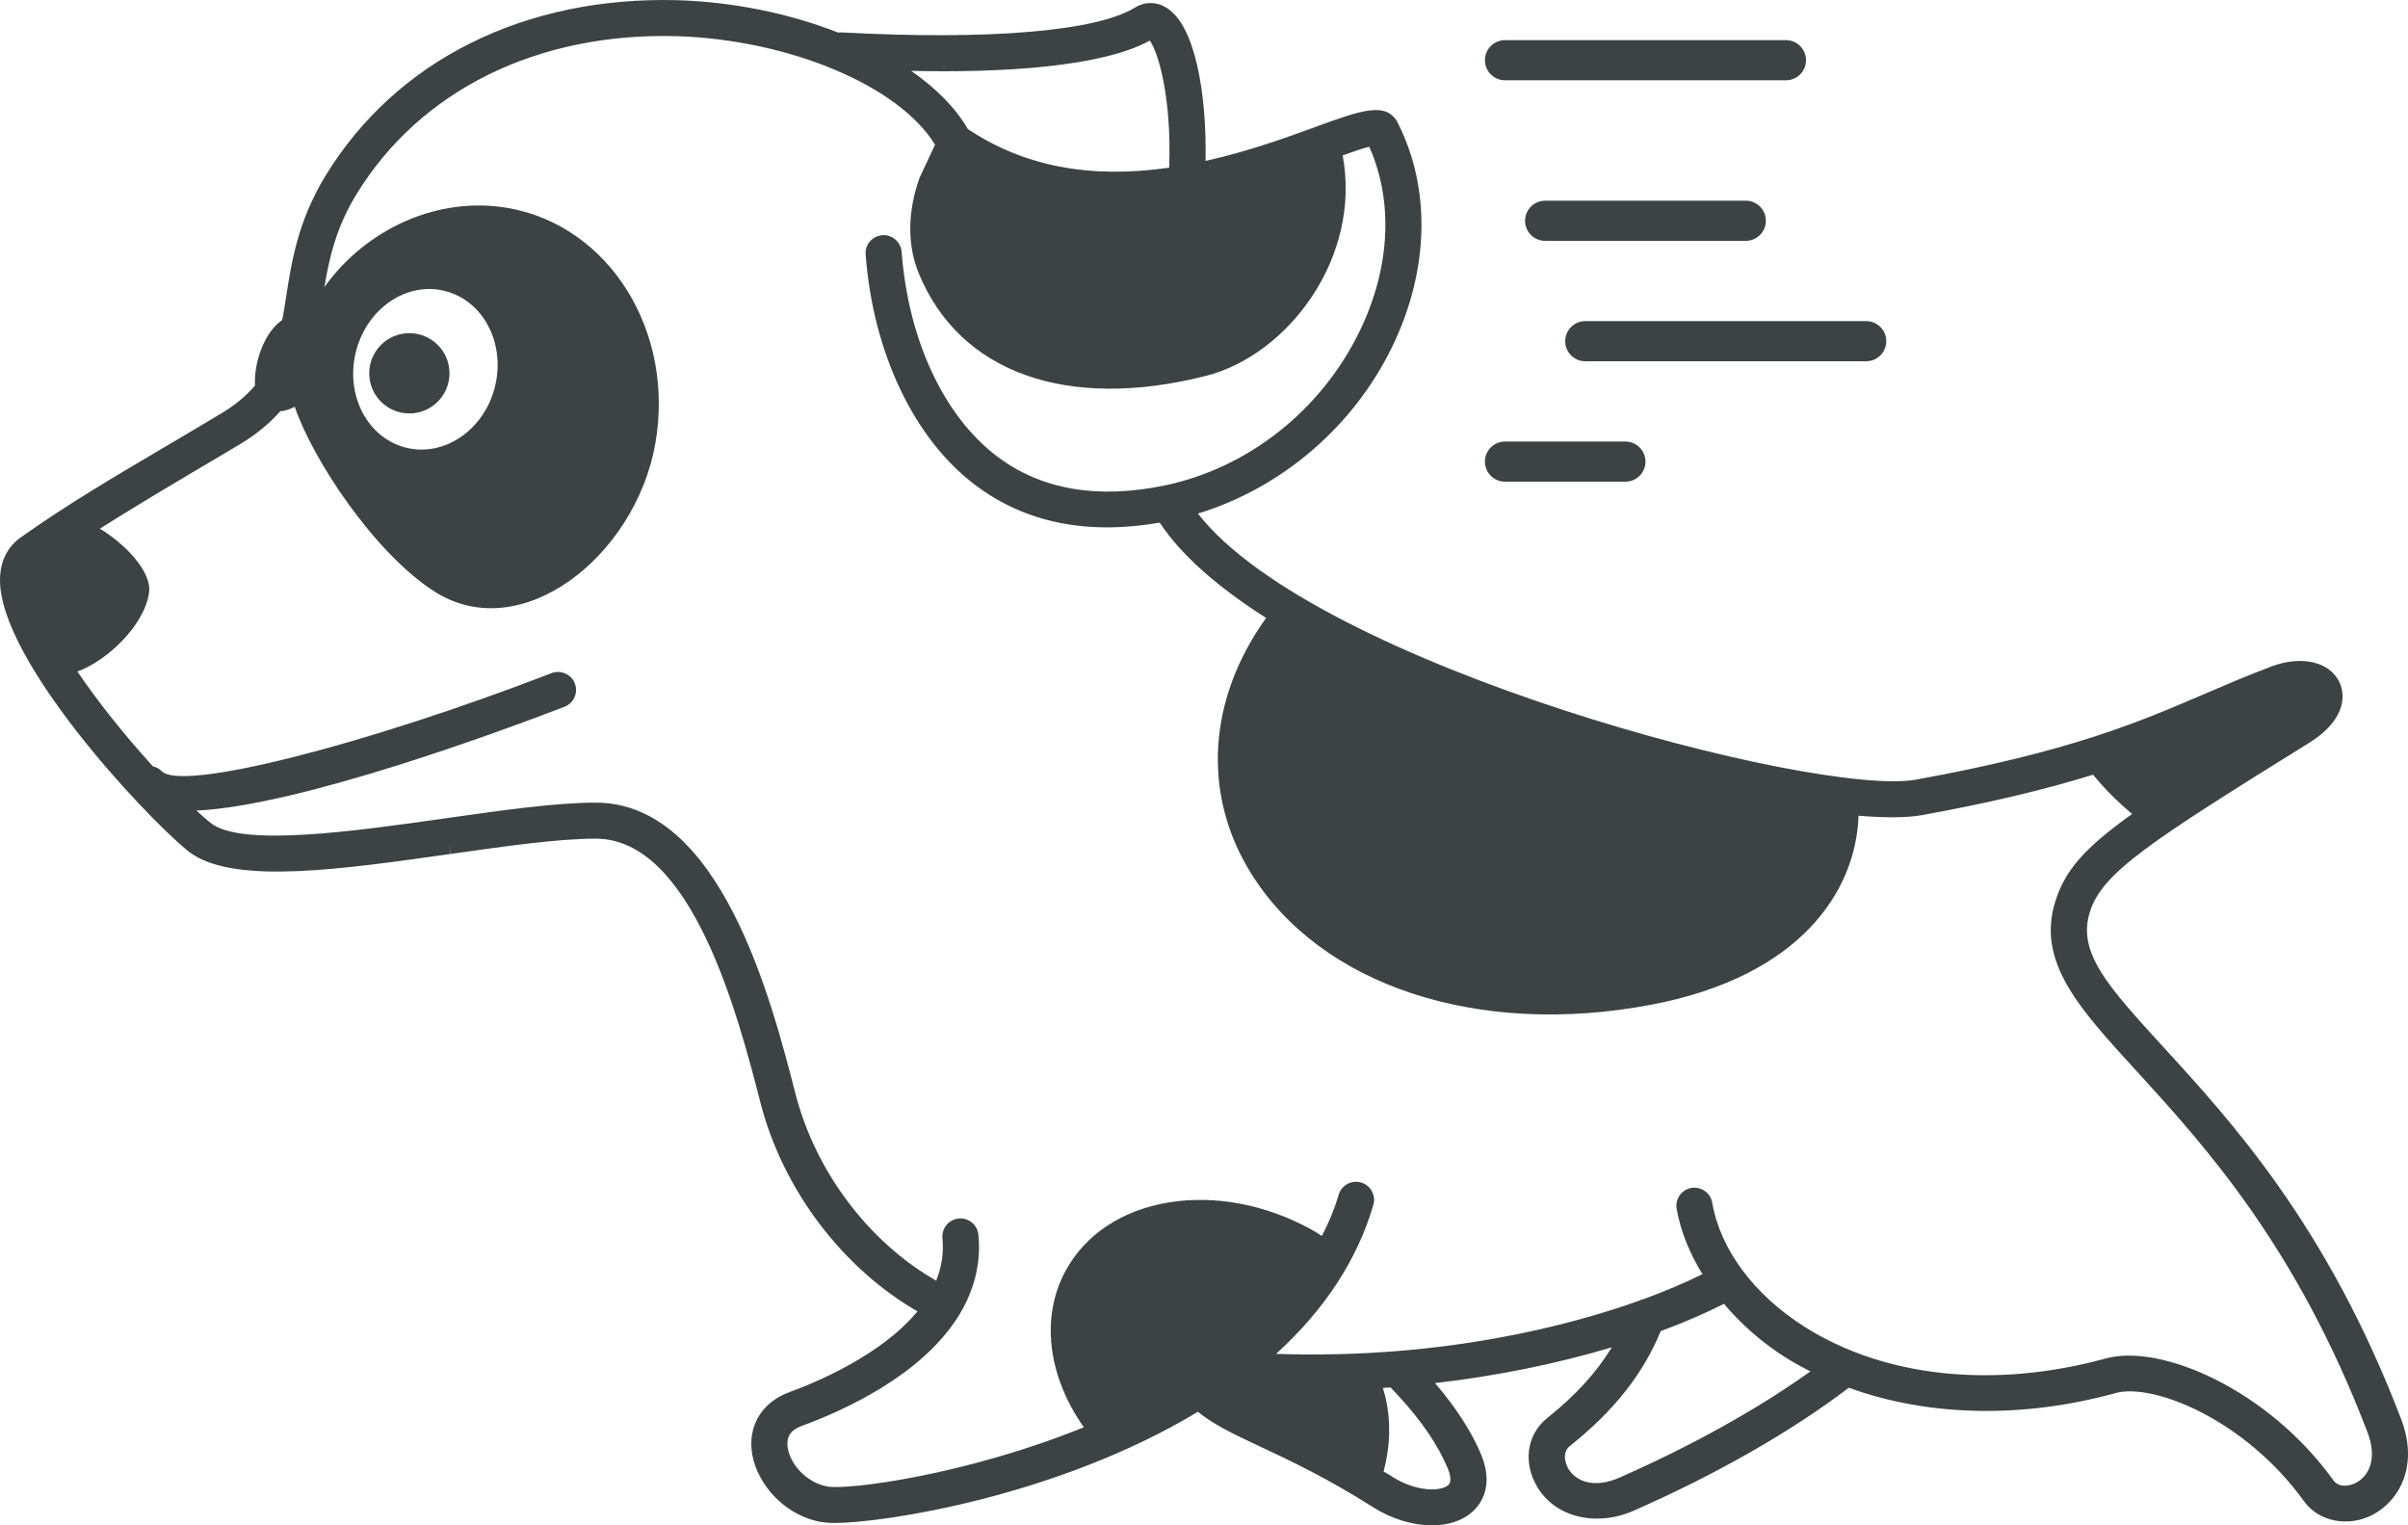 <?xml version="1.0" encoding="UTF-8"?>
<svg width="60px" height="38px" viewBox="0 0 60 38" version="1.1" xmlns="http://www.w3.org/2000/svg" xmlns:xlink="http://www.w3.org/1999/xlink">
    <title>23</title>
    <g id="页面-1" stroke="none" stroke-width="1" fill="none" fill-rule="evenodd">
        <g id="4、动物" transform="translate(-240, -259)" fill="#3D4242">
            <path d="M256.542,259 L256.885,259.005 C258.26,259.048 259.642,259.326 260.888,259.813 C260.909,259.808 260.937,259.808 260.962,259.807 C264.652,260.004 267.313,259.78 268.271,259.193 C268.522,259.037 268.811,259.036 269.064,259.192 C269.792,259.637 270.071,261.377 270.038,263.009 C271.116,262.77 272.094,262.413 272.761,262.168 C273.916,261.747 274.553,261.513 274.833,262.07 C275.661,263.711 275.608,265.74 274.692,267.632 C273.727,269.626 271.934,271.16 269.848,271.794 C272.795,275.584 285.256,278.859 287.73,278.425 C291.582,277.726 293.284,276.995 294.929,276.288 C295.456,276.062 295.999,275.83 296.595,275.604 C297.342,275.324 298.036,275.48 298.286,275.984 C298.478,276.374 298.384,276.98 297.542,277.503 C293.553,279.981 292.389,280.739 292.077,281.706 C291.748,282.726 292.513,283.562 293.899,285.079 C295.63,286.97 297.999,289.559 299.832,294.362 C300.267,295.506 299.794,296.375 299.132,296.731 C298.518,297.056 297.778,296.913 297.408,296.399 C295.948,294.37 293.654,293.446 292.714,293.705 C290.398,294.343 288.046,294.293 286.067,293.572 C284.64,294.658 282.796,295.714 280.724,296.628 C279.774,297.051 278.765,296.799 278.313,296.059 C277.941,295.449 278.039,294.738 278.552,294.327 C279.255,293.766 279.778,293.196 280.162,292.565 C278.798,292.974 277.296,293.279 275.757,293.457 C276.286,294.076 276.671,294.673 276.907,295.242 C277.251,296.074 276.848,296.531 276.659,296.688 C276.417,296.891 276.078,297 275.68,297 C275.195,297 274.674,296.84 274.218,296.551 C273.049,295.81 272.132,295.382 271.394,295.036 C270.713,294.718 270.225,294.48 269.848,294.171 C266.358,296.28 262.013,296.941 260.804,296.941 C260.659,296.941 260.545,296.931 260.466,296.918 C259.46,296.737 258.791,295.854 258.726,295.104 C258.668,294.46 259.026,293.919 259.658,293.687 C260.346,293.436 261.964,292.758 262.861,291.669 C260.99,290.595 259.504,288.63 258.951,286.48 C258.4,284.342 257.254,279.893 254.843,279.893 C253.915,279.893 252.615,280.078 251.236,280.273 L251.201,280.029 L251.23,280.273 C248.502,280.661 245.92,281.028 244.79,280.278 L244.671,280.19 C243.559,279.279 239.931,275.383 240.001,273.396 C240.016,272.964 240.194,272.616 240.517,272.388 C241.671,271.571 242.797,270.907 244.099,270.139 L244.228,270.064 C244.64,269.819 245.069,269.567 245.52,269.295 C245.86,269.091 246.134,268.865 246.354,268.605 C246.321,268.098 246.551,267.303 247.033,266.971 C247.066,266.798 247.095,266.623 247.123,266.437 C247.262,265.534 247.42,264.509 248.108,263.383 C249.878,260.482 253.097,258.902 256.885,259.005 Z M274.648,293.564 C274.584,293.568 274.519,293.573 274.455,293.579 C274.482,293.658 274.505,293.738 274.524,293.823 C274.659,294.414 274.643,295.03 274.475,295.658 C274.549,295.7 274.622,295.745 274.701,295.796 C275.298,296.17 275.896,296.159 276.082,296.002 C276.189,295.911 276.124,295.701 276.075,295.585 L275.98,295.373 C275.705,294.801 275.258,294.194 274.648,293.564 Z M256.858,259.901 C253.412,259.805 250.473,261.233 248.876,263.849 C248.379,264.663 248.205,265.419 248.083,266.152 C249.128,264.692 250.928,263.875 252.67,264.184 C255.19,264.632 256.826,267.264 256.326,270.064 C255.825,272.863 252.984,275.111 250.828,273.738 C249.341,272.79 247.793,270.455 247.344,269.134 C247.224,269.195 247.101,269.239 246.985,269.245 C246.707,269.558 246.379,269.827 245.984,270.064 C245.513,270.346 245.066,270.609 244.637,270.862 L244.576,270.9 C243.798,271.359 243.125,271.769 242.489,272.171 C243.09,272.533 243.789,273.23 243.714,273.764 C243.604,274.57 242.673,275.463 241.928,275.729 C242.434,276.476 243.09,277.302 243.812,278.093 C243.896,278.11 243.97,278.151 244.03,278.212 C244.516,278.725 249.05,277.579 253.741,275.771 C253.852,275.727 253.974,275.73 254.084,275.779 C254.196,275.827 254.28,275.916 254.324,276.028 C254.366,276.138 254.364,276.259 254.315,276.37 C254.266,276.478 254.178,276.563 254.067,276.607 C252.537,277.195 247.48,279.073 244.896,279.194 C245.024,279.313 245.14,279.414 245.242,279.497 C245.995,280.112 248.83,279.709 251.109,279.385 C252.516,279.186 253.844,278.996 254.843,278.996 C257.953,278.996 259.215,283.897 259.822,286.253 C260.321,288.191 261.651,289.949 263.327,290.905 C263.467,290.557 263.518,290.209 263.483,289.847 C263.472,289.726 263.508,289.61 263.586,289.516 C263.662,289.424 263.771,289.368 263.89,289.357 C264.133,289.33 264.356,289.517 264.379,289.761 C264.445,290.436 264.293,291.091 263.93,291.707 L263.924,291.721 L263.85,291.837 C262.92,293.281 261.029,294.139 259.969,294.527 C259.71,294.622 259.599,294.781 259.622,295.024 C259.657,295.433 260.069,295.936 260.624,296.034 C261.132,296.124 264.068,295.75 267.006,294.557 C266.103,293.276 265.926,291.805 266.554,290.654 C267.049,289.749 267.961,289.146 269.126,288.955 C270.268,288.77 271.517,289.002 272.645,289.614 C272.746,289.668 272.843,289.728 272.937,289.792 C273.126,289.424 273.261,289.093 273.356,288.765 C273.39,288.649 273.466,288.553 273.573,288.496 C273.68,288.438 273.802,288.425 273.917,288.461 C274.028,288.493 274.125,288.569 274.182,288.675 C274.24,288.781 274.254,288.901 274.22,289.016 C273.822,290.381 273.007,291.627 271.796,292.729 C276.039,292.871 279.248,291.973 280.835,291.407 C280.883,291.381 280.928,291.369 280.967,291.36 C281.479,291.172 281.974,290.963 282.42,290.744 C282.086,290.2 281.871,289.653 281.777,289.113 C281.736,288.871 281.9,288.638 282.143,288.594 C282.263,288.577 282.383,288.602 282.479,288.672 C282.578,288.74 282.643,288.844 282.663,288.962 C282.865,290.13 283.706,291.259 284.969,292.057 C286.963,293.32 289.698,293.603 292.475,292.842 C293.846,292.467 296.513,293.617 298.14,295.877 C298.291,296.086 298.576,296.01 298.706,295.94 C299.013,295.776 299.25,295.358 298.99,294.681 C297.22,290.043 294.921,287.528 293.243,285.69 C291.781,284.095 290.731,282.947 291.221,281.43 C291.466,280.671 291.942,280.125 293.126,279.278 C292.757,278.968 292.431,278.642 292.153,278.3 C290.918,278.682 289.522,279.011 287.89,279.307 C287.525,279.373 286.994,279.378 286.309,279.322 C286.247,281.189 284.869,283.326 281.138,284.031 C276.818,284.85 272.897,283.554 271.158,280.734 C269.947,278.768 270.097,276.416 271.548,274.395 C270.303,273.602 269.412,272.803 268.897,272.02 C267.089,272.334 265.551,272.021 264.316,271.095 C262.779,269.945 261.753,267.792 261.569,265.339 C261.559,265.22 261.599,265.104 261.678,265.013 C261.757,264.923 261.866,264.868 261.986,264.86 C262.09,264.849 262.21,264.884 262.304,264.963 C262.398,265.041 262.456,265.155 262.466,265.273 C262.63,267.471 263.524,269.381 264.856,270.379 C265.954,271.203 267.354,271.438 269.018,271.095 C271.108,270.658 272.925,269.218 273.882,267.244 C274.641,265.675 274.725,264.013 274.117,262.656 C273.952,262.696 273.67,262.793 273.455,262.872 C273.93,265.414 272.094,267.844 270.052,268.363 C266.597,269.24 263.921,268.292 262.897,265.82 C262.604,265.112 262.609,264.286 262.912,263.431 L263.298,262.605 C262.406,261.142 259.676,259.988 256.858,259.901 Z M282.956,291.482 C282.482,291.722 281.953,291.95 281.38,292.162 C280.938,293.234 280.216,294.146 279.115,295.026 C278.914,295.187 279.005,295.468 279.081,295.594 C279.263,295.89 279.695,296.101 280.36,295.809 C282.579,294.828 284.131,293.866 285.111,293.165 C284.883,293.05 284.677,292.936 284.487,292.816 C283.912,292.452 283.397,292.004 282.956,291.482 Z M280.5,270 C280.776,270 281,270.224 281,270.5 C281,270.776 280.776,271 280.5,271 L277.5,271 C277.224,271 277,270.776 277,270.5 C277,270.224 277.224,270 277.5,270 L280.5,270 Z M251.094,266.251 C250.138,266.004 249.143,266.679 248.87,267.756 C248.596,268.834 249.15,269.905 250.106,270.15 C251.062,270.395 252.057,269.72 252.33,268.645 C252.604,267.567 252.05,266.496 251.094,266.251 Z M250.2,267.3 C250.752,267.3 251.2,267.748 251.2,268.3 C251.2,268.852 250.752,269.3 250.2,269.3 C249.648,269.3 249.2,268.852 249.2,268.3 C249.2,267.748 249.648,267.3 250.2,267.3 Z M286.5,267 C286.776,267 287,267.224 287,267.5 C287,267.776 286.776,268 286.5,268 L279.5,268 C279.224,268 279,267.776 279,267.5 C279,267.224 279.224,267 279.5,267 L286.5,267 Z M283.5,264 C283.776,264 284,264.224 284,264.5 C284,264.776 283.776,265 283.5,265 L278.5,265 C278.224,265 278,264.776 278,264.5 C278,264.224 278.224,264 278.5,264 L283.5,264 Z M268.649,260.011 C267.444,260.677 264.929,260.816 262.703,260.765 C263.338,261.208 263.817,261.699 264.114,262.214 C265.514,263.145 267.158,263.462 269.132,263.177 C269.198,261.398 268.85,260.283 268.649,260.011 Z M284.5,260 C284.776,260 285,260.224 285,260.5 C285,260.776 284.776,261 284.5,261 L277.5,261 C277.224,261 277,260.776 277,260.5 C277,260.224 277.224,260 277.5,260 L284.5,260 Z" id="23"></path>
        </g>
    </g>
</svg>